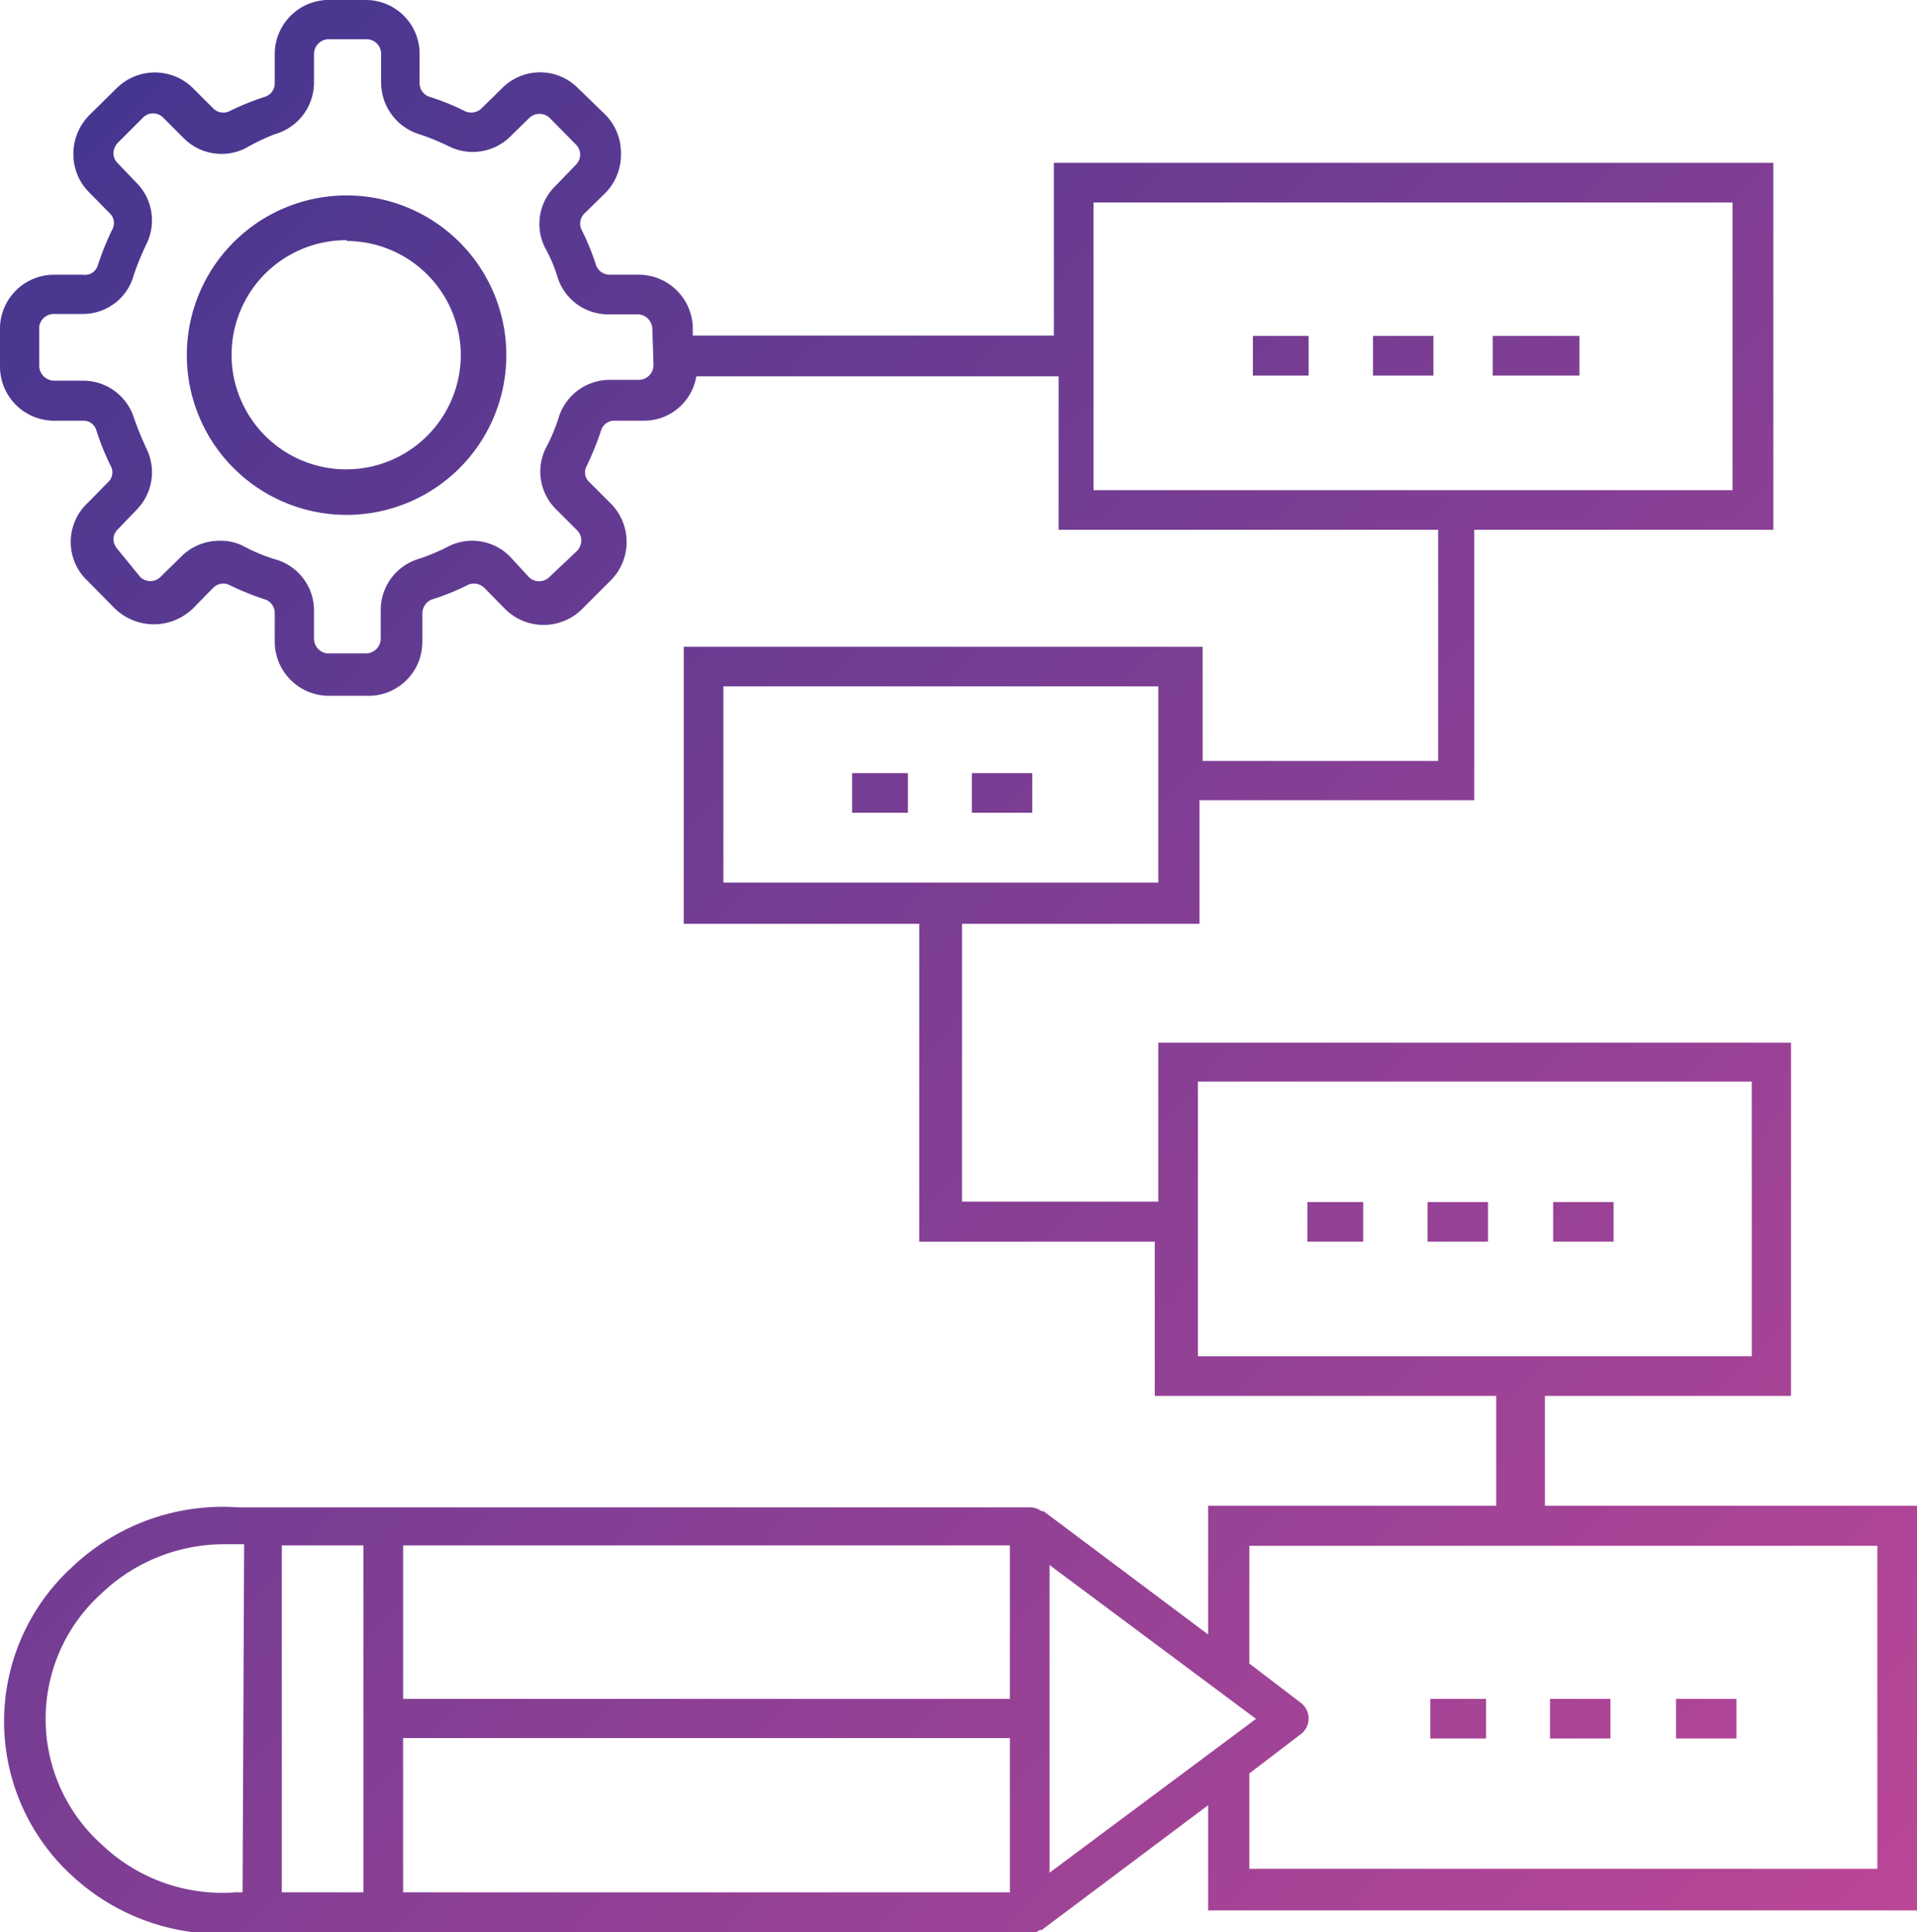 <svg xmlns="http://www.w3.org/2000/svg" xmlns:xlink="http://www.w3.org/1999/xlink" viewBox="0 0 48.84 49.24"><defs><style>.cls-1{fill:url(#linear-gradient);}.cls-2{fill:url(#linear-gradient-2);}.cls-3{fill:url(#linear-gradient-3);}.cls-4{fill:url(#linear-gradient-4);}.cls-5{fill:url(#linear-gradient-5);}.cls-6{fill:url(#linear-gradient-6);}.cls-7{fill:url(#linear-gradient-7);}.cls-8{fill:url(#linear-gradient-8);}.cls-9{fill:url(#linear-gradient-9);}.cls-10{fill:url(#linear-gradient-10);}.cls-11{fill:url(#linear-gradient-11);}.cls-12{fill:url(#linear-gradient-12);}.cls-13{fill:url(#linear-gradient-13);}</style><linearGradient id="linear-gradient" x1="-0.89" y1="-0.18" x2="56.42" y2="54.23" gradientUnits="userSpaceOnUse"><stop offset="0" stop-color="#3e358f"/><stop offset="1" stop-color="#cc4999"/></linearGradient><linearGradient id="linear-gradient-2" x1="-2.37" y1="1.38" x2="54.94" y2="55.79" xlink:href="#linear-gradient"/><linearGradient id="linear-gradient-3" x1="10.38" y1="-12.05" x2="67.69" y2="42.35" xlink:href="#linear-gradient"/><linearGradient id="linear-gradient-4" x1="11.86" y1="-13.61" x2="69.17" y2="40.8" xlink:href="#linear-gradient"/><linearGradient id="linear-gradient-5" x1="13.46" y1="-15.3" x2="70.78" y2="39.11" xlink:href="#linear-gradient"/><linearGradient id="linear-gradient-6" x1="-0.02" y1="-1.09" x2="57.29" y2="53.31" xlink:href="#linear-gradient"/><linearGradient id="linear-gradient-7" x1="1.45" y1="-2.65" x2="58.77" y2="51.76" xlink:href="#linear-gradient"/><linearGradient id="linear-gradient-8" x1="0.02" y1="-1.14" x2="57.34" y2="53.27" xlink:href="#linear-gradient"/><linearGradient id="linear-gradient-9" x1="1.5" y1="-2.7" x2="58.81" y2="51.71" xlink:href="#linear-gradient"/><linearGradient id="linear-gradient-10" x1="3.02" y1="-4.3" x2="60.33" y2="50.11" xlink:href="#linear-gradient"/><linearGradient id="linear-gradient-11" x1="-4.81" y1="3.95" x2="52.5" y2="58.36" xlink:href="#linear-gradient"/><linearGradient id="linear-gradient-12" x1="-3.34" y1="2.4" x2="53.97" y2="56.81" xlink:href="#linear-gradient"/><linearGradient id="linear-gradient-13" x1="-1.82" y1="0.8" x2="55.49" y2="55.21" xlink:href="#linear-gradient"/></defs><title>StockBrokerDiversification</title><g id="Layer_2" data-name="Layer 2"><g id="Layer_1-2" data-name="Layer 1"><path class="cls-1" d="M8.83,13.12A4.07,4.07,0,1,1,12.9,9.05,4.07,4.07,0,0,1,8.83,13.12Zm0-7a2.92,2.92,0,1,0,2.91,2.91A2.92,2.92,0,0,0,8.83,6.14Z"/><path class="cls-2" d="M39.36,38.37v-2.8h6.27v-9H29.51v4.05h-5V23.54h6.05V20.39h7V13.5h7.62V4.15H26.85v4.4h-9.2V8.34A1.38,1.38,0,0,0,16.27,7h-.73a.37.37,0,0,1-.35-.23,6.26,6.26,0,0,0-.38-.93.36.36,0,0,1,.08-.4l.53-.52a1.39,1.39,0,0,0,.4-1,1.38,1.38,0,0,0-.4-1l-.69-.67a1.36,1.36,0,0,0-1.94,0l-.52.51a.38.38,0,0,1-.41.08,6,6,0,0,0-.94-.38.37.37,0,0,1-.23-.34V1.38A1.37,1.37,0,0,0,9.31,0h-1A1.38,1.38,0,0,0,7,1.38v.74a.36.36,0,0,1-.23.34,6.85,6.85,0,0,0-.94.38.36.36,0,0,1-.4-.08l-.51-.51a1.38,1.38,0,0,0-1.95,0l-.68.67a1.4,1.4,0,0,0-.42,1,1.37,1.37,0,0,0,.42,1l.5.51a.34.34,0,0,1,.08.4,6.85,6.85,0,0,0-.38.94A.34.34,0,0,1,2.11,7H1.38A1.38,1.38,0,0,0,0,8.34v1a1.38,1.38,0,0,0,1.38,1.38h.73a.34.34,0,0,1,.34.23,6.37,6.37,0,0,0,.38.94.34.34,0,0,1-.08.4l-.51.52a1.36,1.36,0,0,0,0,2l.68.69a1.43,1.43,0,0,0,2,0l.51-.52a.36.36,0,0,1,.4-.08,6.85,6.85,0,0,0,.94.38.37.37,0,0,1,.23.35v.72a1.38,1.38,0,0,0,1.38,1.38h1a1.37,1.37,0,0,0,1.38-1.38v-.72a.39.39,0,0,1,.23-.35,6,6,0,0,0,.94-.38.38.38,0,0,1,.41.08l.51.52a1.39,1.39,0,0,0,2,0l.69-.69a1.39,1.39,0,0,0,0-2l-.52-.52a.33.33,0,0,1-.08-.4,7.69,7.69,0,0,0,.38-.94.35.35,0,0,1,.35-.23h.72a1.35,1.35,0,0,0,1.35-1.13h9.23V13.5h9.67v5.89h-6V16.48H17.42v7.06h6v8.1h6v3.93h8.7v2.8H30.78v3.28l-4.19-3.14-.05,0a.51.51,0,0,0-.3-.1H6.06a5.56,5.56,0,0,0-4.21,1.51,5.33,5.33,0,0,0,0,7.89,5.56,5.56,0,0,0,3.74,1.47h20.6a.51.51,0,0,0,.3-.1l.05,0L30.78,46v2.68H48.84V38.37ZM16.65,9.31a.38.38,0,0,1-.38.37h-.72a1.36,1.36,0,0,0-1.31.94,4.42,4.42,0,0,1-.33.79A1.35,1.35,0,0,0,14.19,13l.51.51a.36.36,0,0,1,.11.26.4.4,0,0,1-.11.27L14,14.7a.37.37,0,0,1-.53,0L13,14.19a1.35,1.35,0,0,0-1.57-.27,4.9,4.9,0,0,1-.79.33,1.36,1.36,0,0,0-.94,1.3v.72a.38.38,0,0,1-.37.38h-1A.38.38,0,0,1,8,16.27v-.72A1.35,1.35,0,0,0,7,14.25a4.55,4.55,0,0,1-.79-.33,1.26,1.26,0,0,0-.6-.14,1.37,1.37,0,0,0-1,.41l-.52.51a.37.37,0,0,1-.52,0L3,14a.4.4,0,0,1-.11-.27A.36.36,0,0,1,3,13.49L3.47,13a1.36,1.36,0,0,0,.26-1.57c-.12-.26-.23-.53-.32-.79a1.36,1.36,0,0,0-1.3-.94H1.38A.38.38,0,0,1,1,9.31v-1A.38.38,0,0,1,1.38,8h.73A1.34,1.34,0,0,0,3.41,7a7.52,7.52,0,0,1,.32-.78,1.36,1.36,0,0,0-.26-1.57L3,4.16a.36.36,0,0,1-.11-.26A.41.41,0,0,1,3,3.64L3.64,3a.36.36,0,0,1,.52,0l.52.52a1.36,1.36,0,0,0,1.57.26A5.44,5.44,0,0,1,7,3.42,1.37,1.37,0,0,0,8,2.12V1.38A.38.38,0,0,1,8.34,1h1a.37.37,0,0,1,.37.37v.74a1.38,1.38,0,0,0,.94,1.3,5.94,5.94,0,0,1,.79.32A1.36,1.36,0,0,0,13,3.48L13.49,3A.38.38,0,0,1,14,3l.67.68a.36.36,0,0,1,0,.52l-.51.53a1.35,1.35,0,0,0-.28,1.57,3.8,3.8,0,0,1,.33.78,1.35,1.35,0,0,0,1.3.93h.73a.38.38,0,0,1,.38.37Zm11.21,3.18V5.16H44.14v7.33Zm-9.43,10v-5H29.51v5ZM6.18,48.22H6A4.45,4.45,0,0,1,2.59,47a4.3,4.3,0,0,1,0-6.4,4.52,4.52,0,0,1,3.14-1.25h.49Zm3.08,0H7.18V39.38H9.26Zm16.47,0H10.27V44.29H25.73Zm0-4.93H10.27V39.38H25.73Zm4.79-8.73v-7H44.63v7ZM26.74,47.72V39.88L32,43.8Zm21.09-.1h-16V45.19l1.31-1a.5.5,0,0,0,0-.8l-1.31-1v-3h16Z"/><rect class="cls-3" x="31.92" y="8.56" width="1.42" height="1.01"/><rect class="cls-4" x="34.98" y="8.56" width="1.54" height="1.01"/><rect class="cls-5" x="38.03" y="8.56" width="2.21" height="1.01"/><rect class="cls-6" x="21.71" y="19.7" width="1.42" height="1.01"/><rect class="cls-7" x="24.76" y="19.7" width="1.54" height="1.01"/><rect class="cls-8" x="33.31" y="30.63" width="1.42" height="1.01"/><rect class="cls-9" x="36.37" y="30.63" width="1.54" height="1.01"/><rect class="cls-10" x="39.57" y="30.63" width="1.54" height="1.01"/><rect class="cls-11" x="36.44" y="43.29" width="1.42" height="1.01"/><rect class="cls-12" x="39.49" y="43.29" width="1.54" height="1.01"/><rect class="cls-13" x="42.7" y="43.29" width="1.54" height="1.01"/></g></g></svg>